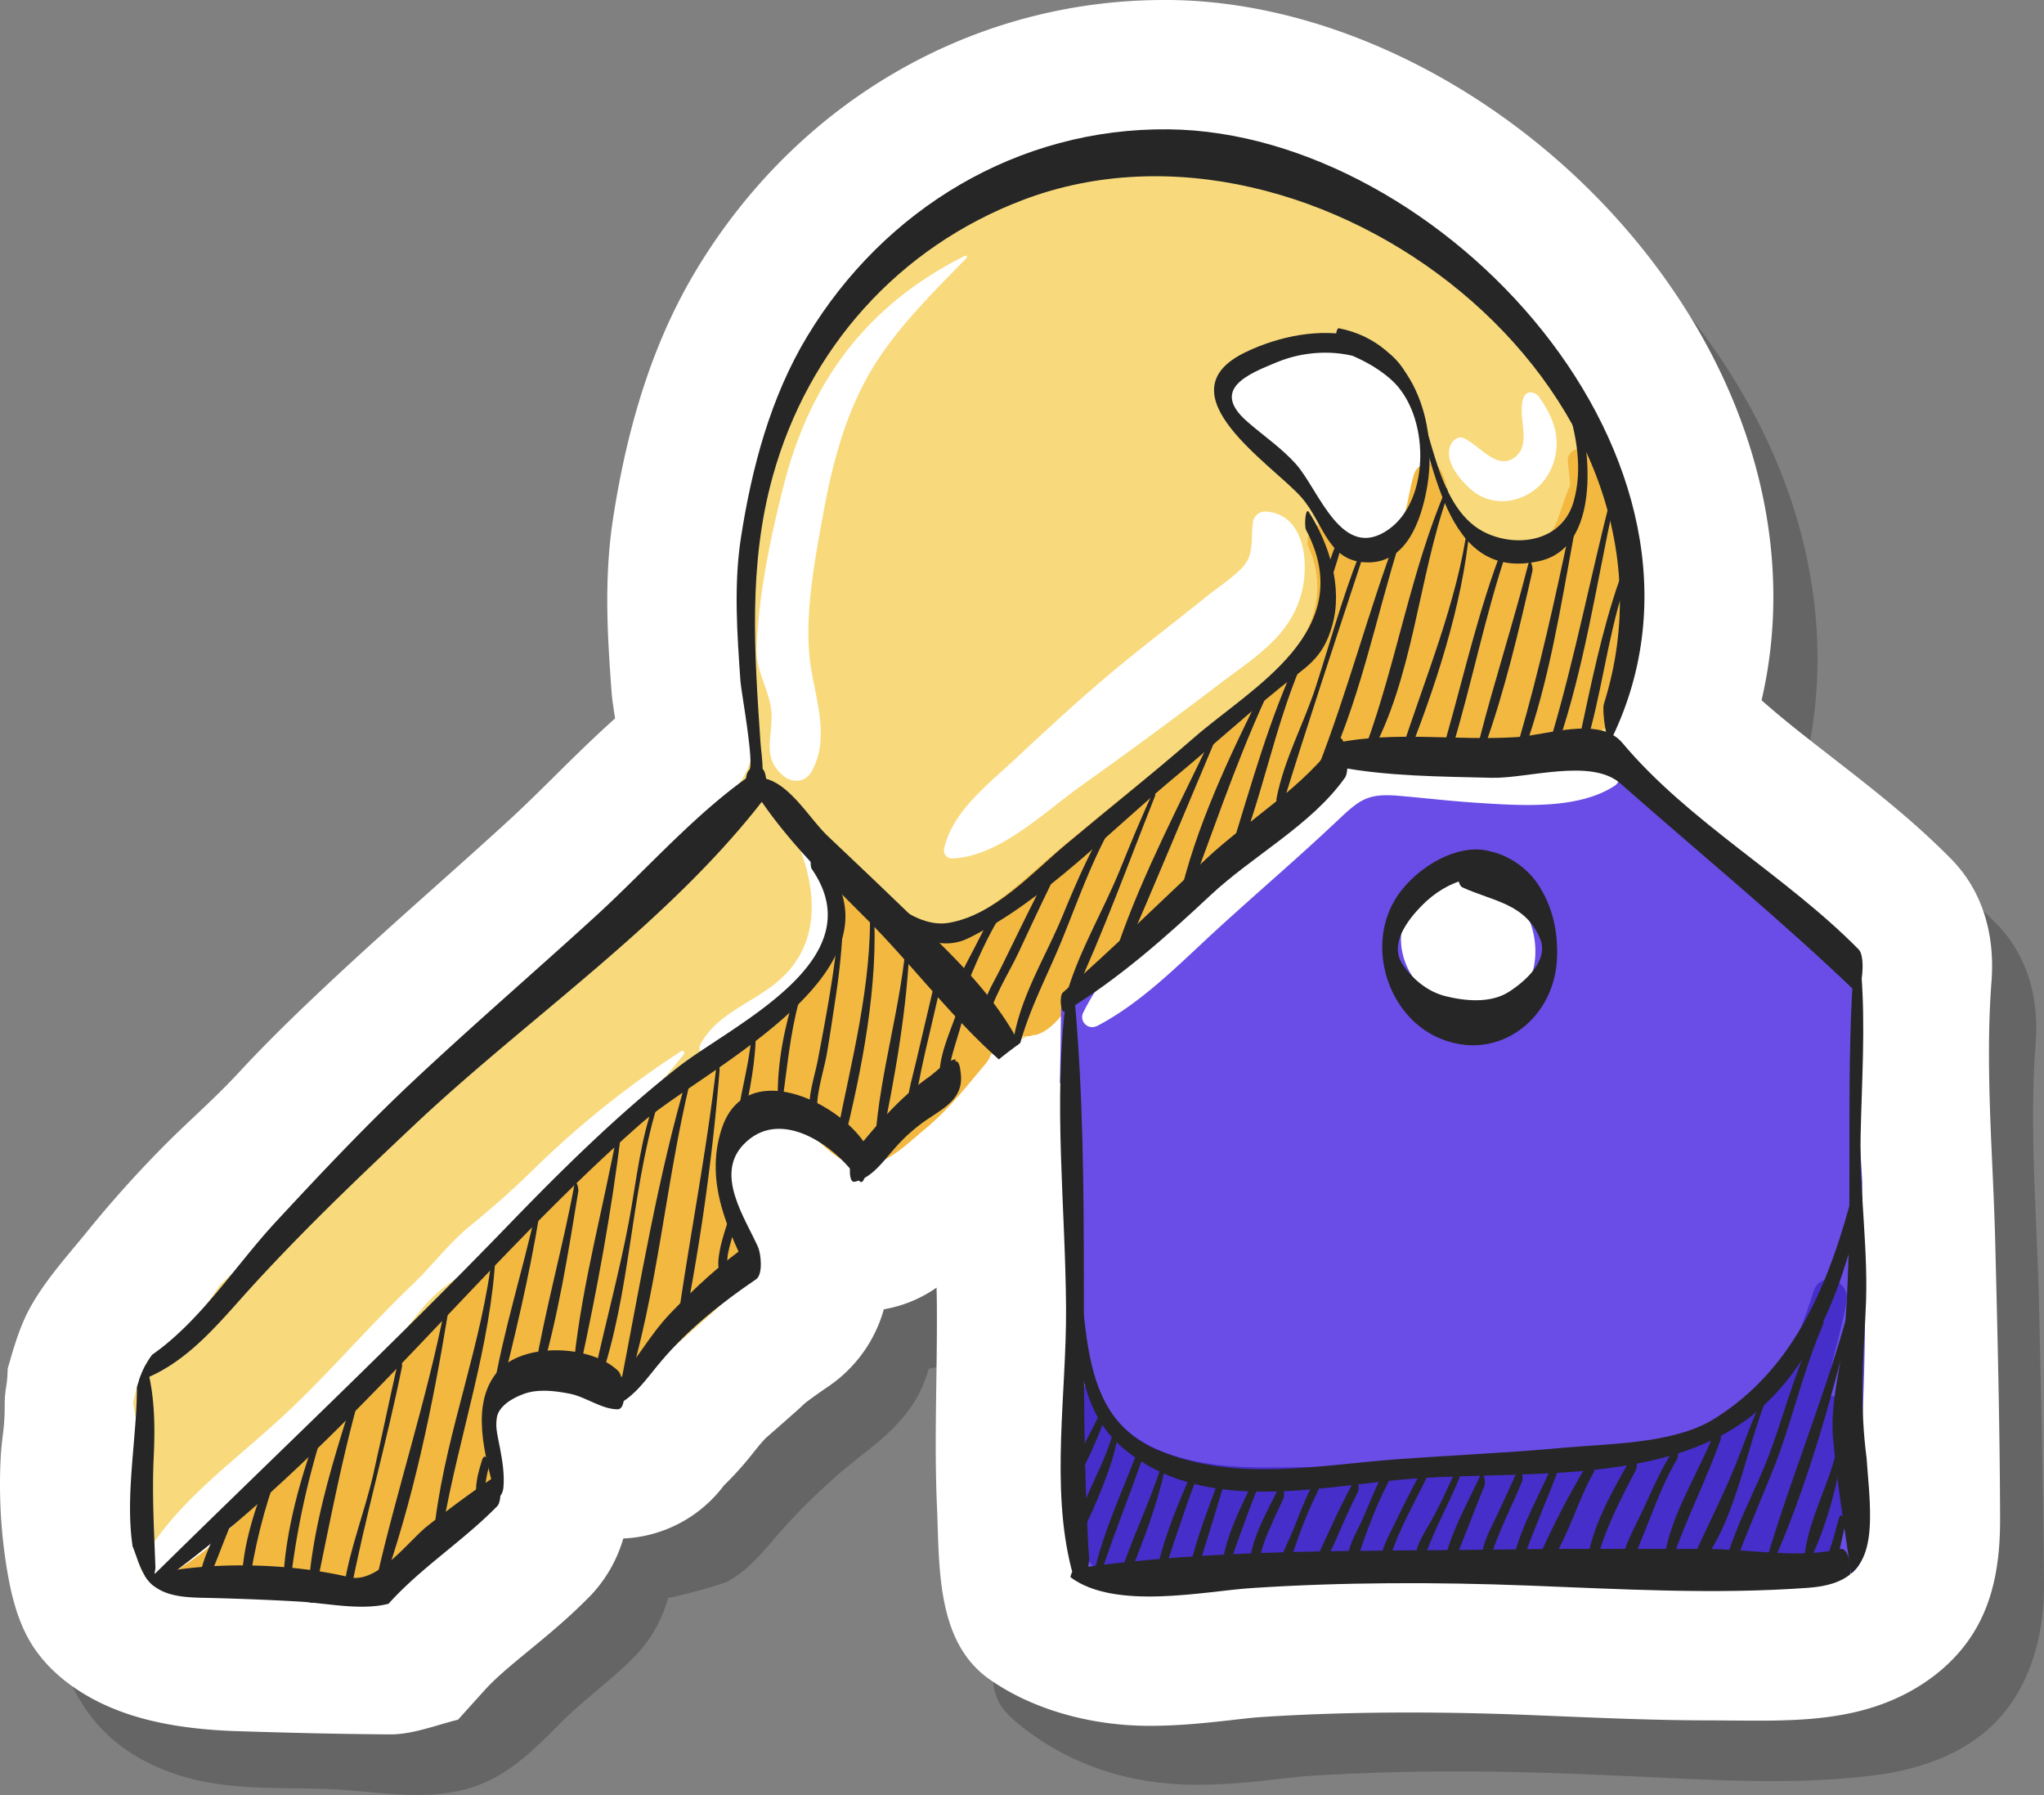 <svg xmlns="http://www.w3.org/2000/svg" width="1080" height="948.24" viewBox="0 0 1080 948.24"><rect x="0" y="0" width="1080" height="948.24" fill="#808080" stroke="none"/><g id="Слой_2" data-name="Слой 2"><g id="RealEstate25_545483216"><g id="RealEstate25_545483216-2" data-name="RealEstate25_545483216"><g opacity=".3"><path d="M1080 835.49c-.39-48.66-1.53-97.31-2.63-146-1-45.51-5.27-92.81-1.8-138.15 2-25.83-5.23-47.74-21-63.66-20.18-20.49-41.79-37.25-62.69-53.46-13.44-10.43-26.44-20.51-38-30.8 15.81-66.51 2.48-139-38.87-205C854.4 101.58 745.18 35.76 643.26 34.66h-3.07C540 34.64 448.19 87.5 394.69 176c-21.43 35.47-35.8 78.26-43.91 130.8-5 32.52-2.8 63.57-.83 91.19.3 3.94.89 7.81 2 14.82v.22c-11.68 10.39-22.54 21.13-33.18 31.65-8.3 8.21-16.14 16-23.8 23-12.6 11.52-25.71 23.21-38.38 34.51-19.83 17.69-40.33 36-60.34 54.84-26.9 25.36-51.48 51.58-74.36 76.27q-1.83 2-3.62 4l-14.72-29.42-60.38 115c-.37.7-.72 1.39-1.05 2.09s-.86 1.72-1.33 2.71c-.63 1.34-1.23 2.69-1.72 3.82s-.92 2.19-1.39 3.37c-.33.83-.64 1.67-1 2.56l.18-.5-.68 1.85c-.64 1.8-1.24 3.61-1.81 5.46-.34 1-.67 2-1 3.09l-2.62 9v1.24l-.57 2.62-2.47 11.83s1.95 12.7 2 13.08c-.17 2.07-.35 4.15-.52 6.23-.59 6.94-.63 14.08-1.45 21-.74 6.28-4 10-6.28 15.86-2.72 7-.55 14.76 1.64 21.9 6.83 22.31 14.12 45.44 30 62.56 13.19 14.23 31.42 23.11 50.3 27.58 24.91 5.89 50.6 3.64 75.93 5.19 25.83 1.59 52.15 7.06 76.89-3.81 15.55-6.83 27.67-19 39.45-30.92 12.65-12.75 27.35-23 39.8-35.74a71.32 71.32.0 0 0 17.59-31c-.24.87 28.35-6.85 31.15-8.38 10.11-5.54 16.64-13.07 24-21.67a326.45 326.45.0 0 1 47.87-45.78c16.12-12.54 29-24.65 34.62-45.07a67.06 67.06.0 0 0 30.81-13.34c.13 4.92.21 9.79.24 14.64.08 11.69-.6 24.6-1.32 38.26-1.23 23.55-2.36 47.17-.72 70.74.8 11.5 3.44 22.69 4.49 34.08 1 10.65-1.54 22.17 3.75 32 2.5 4.66 6.51 8.3 10.62 11.62 27 21.83 59.32 31.79 93.78 31.79 16.52.0 32.19-1.78 44.78-3.22 5.24-.59 10.19-1.15 13.4-1.37 24.61-1.63 51.16-2.46 78.9-2.46 19.2.0 39.37.4 59.93 1.18q10.38.39 20.73.84c46 1.9 94.27 5.81 140.08.06 24.12-3 48.59-11.46 65.27-29.15 12.82-13.59 20.09-31.74 23-50.2A139.78 139.78.0 0 0 1080 835.49z" fill="#262626"/></g><g><path d="M1055 802.59c-.13-48.81-1.35-97.6-2.57-146.38-1.14-45.39-5.43-92.53-2-137.75 2-25.83-5.23-47.74-21-63.66-20.18-20.49-41.79-37.25-62.68-53.45-13.45-10.44-26.45-20.52-38-30.81 15.81-66.5 2.48-139-38.87-205C829.32 68.67 720.09 2.85 618.17 1.75h-3.06c-100.23.0-192 52.86-245.5 141.39-21.44 35.47-35.8 78.26-43.91 130.8-5 32.52-2.8 63.57-.83 91.19.29 3.95.88 7.81 2 14.82v.22c-11.68 10.4-22.54 21.13-33.17 31.65-8.31 8.21-16.15 16-23.8 22.95-12.61 11.52-25.71 23.21-38.38 34.51-19.83 17.69-40.34 36-60.35 54.84-15 14.13-29.87 28.59-43.83 43.75-12.51 13.57-26.62 25.66-39.69 38.86a601.84 601.84.0 0 0-40.21 44.86c-11.56 14.26-26.24 30-33.44 47-.47 1.09-.93 2.19-1.4 3.37-.33.83-.64 1.67-1 2.56l.19-.5-.68 1.85c-.65 1.8-1.24 3.61-1.82 5.46-.34 1-.66 2-1 3.09l-2.61 9.05v1.24c0 5.92-1.71 11.62-1.51 17.67.29 9-1.61 18.17-2.1 27.21a272.22 272.22.0 0 0 3.5 60.61c2.21 12.86 5.44 25.8 12.24 36.94 6 9.83 14.61 17.92 24.26 24.23 24.28 15.89 54.23 20.47 83.23 21.4 26.83.87 54.06 1.55 80.86 1.71 11.28.07 23.84-4.81 34.91-7.58l13.61-15.13c6-6.65 14.54-13.68 23.59-21.12 9.93-8.16 21.18-17.4 32.11-28.58A71.22 71.22.0 0 0 328 811a68.86 68.86.0 0 0 53.29-27.54 172.09 172.09.0 0 0 15.56-17.39c1.11-1.38 2.22-2.77 3.42-4.18.83-1 1.83-2.09 3.06-3.39q8.07-7.08 16.09-14.19c1.65-1.46 3.26-2.94 4.8-4.41 3.94-3 8.18-6.05 12.65-9.08 15.17-10.32 24.39-25 28.75-40.72a67 67 0 0 0 30.82-13.34c.12 4.92.2 9.79.24 14.64.22 34.71-1.48 69.44.0 104.13 1.34 30.73-.58 70.58 26.84 90C547.25 902.3 578.66 910 607.3 910c16.52.0 32.19-1.78 44.79-3.22 5.23-.59 10.18-1.15 13.39-1.37 24.62-1.63 51.16-2.46 78.9-2.46 19.21.0 39.37.4 59.93 1.18q10.38.39 20.73.84c25.71 1.06 52.29 2.15 79.12 2.15 28.92.0 59.7 1.86 87.47-7.72 21-7.24 40.23-21 51.16-40.37C1052.43 841.94 1055.07 822.31 1055 802.59z" fill="#fff"/><path d="M206.47 916.22h-.26c-23.43-.15-49.14-.69-80.91-1.71-36.58-1.18-63.31-8.07-84.12-21.69-10.69-7-19-15.33-24.79-24.78C9 855.88 5.83 841.59 3.92 830.49a274.18 274.18.0 0 1-3.52-61c.19-3.59.61-7.24 1-10.76a114.63 114.63.0 0 0 1.08-16.3 56.62 56.62.0 0 1 .76-9.69 57.27 57.27.0 0 0 .75-8L4.07 723l2.62-9c.31-1.07.64-2.12 1-3.16.57-1.83 1.17-3.67 1.82-5.5l.55-1.49c.31-.85.61-1.67.93-2.47.48-1.2.94-2.31 1.42-3.41 6-14.15 17.28-27.68 27.23-39.62 2.21-2.65 4.38-5.26 6.45-7.81 12.64-15.6 26.21-30.74 40.33-45 5.38-5.44 11-10.76 16.46-15.9 7.79-7.36 15.85-15 23.18-22.93 15-16.24 30.6-31.27 43.93-43.83 20.06-18.9 40.55-37.19 60.37-54.87l.34-.3c12.56-11.2 25.54-22.79 38-34.2 7.63-7 15.46-14.71 23.75-22.9 10.38-10.27 21.1-20.86 32.54-31.09-1-6.69-1.59-10.4-1.87-14.24-2-27.6-4.21-58.87.84-91.58 8.15-52.78 22.59-95.77 44.15-131.44C421.93 53.17 514.26.0 615.11.0h3.07c102.5 1.1 212.31 67.25 273.26 164.6 41 65.46 54.94 138.33 39.33 205.31 11.23 10 23.75 19.69 37 30 21 16.33 42.7 33.12 63 53.69 16.06 16.23 23.49 38.71 21.48 65-2.46 32.16-1 65.72.48 98.18.58 13 1.17 26.37 1.5 39.39 1.2 47.91 2.44 97.44 2.57 146.42h0c.06 23.93-3.89 42.12-12.45 57.26-10.5 18.58-29 33.2-52.1 41.16-24.2 8.34-50.49 8.11-75.9 7.89-4.07.0-8.12-.08-12.14-.08-26.92.0-53.49-1.09-79.19-2.15q-10.35-.43-20.73-.84c-50.23-1.91-97.19-1.47-138.64 1.28-3.13.21-8 .76-13.1 1.34-12.83 1.46-28.53 3.25-45.2 3.25-31.63.0-62.51-9-84.71-24.72-25.22-17.84-26.28-51.55-27.22-81.3-.11-3.42-.21-6.77-.36-10-.95-21.78-.63-43.9-.33-65.3.18-12.76.37-25.94.29-38.9.0-3.74-.08-7.5-.16-11.27A69 69 0 0 1 467 691.67a73 73 0 0 1-29.14 40.62c-4.42 3-8.65 6-12.58 9-1.41 1.36-3 2.85-4.7 4.33-5.33 4.74-10.72 9.47-16.1 14.19-1.08 1.16-2.06 2.24-2.88 3.21-1.11 1.31-2.15 2.61-3.18 3.89l-.27.34a173.76 173.76.0 0 1-15.66 17.48 70.26 70.26.0 0 1-53.16 28 73.16 73.16.0 0 1-17.67 30.55c-11 11.23-22.24 20.49-32.19 28.66-9.06 7.45-17.56 14.42-23.46 21l-14 15.52-.51.13c-3 .74-6 1.63-9.15 2.54C223.79 913.63 214.88 916.22 206.47 916.22zm-199-192.5v1a62 62 0 0 1-.77 8.51A53.22 53.22.0 0 0 6 742.33a116 116 0 0 1-1.1 16.8c-.4 3.48-.81 7.07-1 10.56A270.18 270.18.0 0 0 7.34 829.9c1.85 10.79 4.89 24.67 12 36.33 5.49 9 13.48 17 23.73 23.69 20.25 13.25 46.41 20 82.33 21.12 31.74 1 57.42 1.56 80.82 1.71h.24c7.92.0 16.58-2.52 25-5 3-.86 5.92-1.72 8.76-2.44l13.26-14.74c6.08-6.76 14.68-13.82 23.78-21.3 9.94-8.16 21.13-17.36 32-28.45a70 70 0 0 0 17.16-30.28l.34-1.24h1.29A67 67 0 0 0 380 782.46a173.89 173.89.0 0 0 15.53-17.36l1.61.76-1.35-1.09c1-1.3 2.11-2.63 3.25-4 .85-1 1.87-2.13 3.12-3.46 5.49-4.84 10.87-9.55 16.2-14.29 1.64-1.45 3.23-2.92 4.76-4.37q6.18-4.74 12.87-9.27A69.73 69.73.0 0 0 464 689.67l.3-1.07 1.11-.18a65.46 65.46.0 0 0 30-13l2.71-2.11.09 3.44c.12 4.92.21 9.81.24 14.67.08 13-.11 26.2-.29 39-.31 21.35-.62 43.42.33 65.1.14 3.26.25 6.63.36 10.06.91 28.94 1.94 61.73 25.75 78.58 21.64 15.31 51.78 24.09 82.71 24.09 16.47.0 32.06-1.78 44.59-3.21 5.39-.61 10.27-1.16 13.48-1.38 41.57-2.76 88.65-3.2 139-1.28 6.92.26 13.83.55 20.73.83 25.67 1.06 52.2 2.16 79 2.16q6 0 12.17.07c25.13.22 51.1.45 74.74-7.7 22.29-7.68 40.12-21.74 50.21-39.59 8.25-14.59 12.07-32.24 12-55.54h0c-.12-48.94-1.36-98.45-2.56-146.34-.33-13-.93-26.38-1.5-39.33-1.45-32.56-3-66.23-.48-98.6 1.93-25.26-5.15-46.8-20.49-62.3-20.1-20.41-41.66-37.13-62.51-53.3-13.7-10.63-26.53-20.59-38-30.89l-.77-.68.24-1c15.77-66.35 2-138.68-38.66-203.68-60.35-96.39-169-161.89-270.35-163h-3C515.49 3.47 424.27 56 371.09 144c-21.32 35.27-35.61 77.85-43.68 130.17-5 32.32-2.77 63.39-.81 90.8.29 3.88.87 7.71 1.94 14.68l.15.93-.67.85c-11.64 10.35-22.55 21.13-33.09 31.56-8.34 8.24-16.19 16-23.87 23-12.5 11.42-25.49 23-38.06 34.23l-.34.3c-19.8 17.66-40.28 35.93-60.31 54.8-13.27 12.52-28.85 27.5-43.75 43.66-7.41 8.05-15.52 15.7-23.35 23.1-5.43 5.12-11 10.42-16.38 15.81-14 14.17-27.53 29.22-40.09 44.73-2.09 2.57-4.27 5.19-6.49 7.85C32 672.84 21.39 685.59 15.58 699.27c-.46 1.08-.91 2.17-1.37 3.33-.26.66-.51 1.32-.77 2h0l-.68 1.85c-.62 1.76-1.22 3.55-1.78 5.37-.35 1-.67 2-1 3.06z" fill="#fff"/></g><g><path d="M862.14 359.2c-6.59-44.52 4.37-87.8-18-130.25-18.57-35.22-47.32-66.88-78.43-91.44-62.15-49-142.79-71.78-220.26-49.17C465.71 111.6 416.61 176.16 401.29 256a548.54 548.54.0 0 0-8.09 63.88 7.75 7.75.0 0 1 .93 3.95c-.43 24.54 8.24 50.43 3.24 74.78a39.16 39.16.0 0 1-7.18 15.82c-.11 1.18-.24 2.34-.4 3.5-1.84 12.85-9.82 17.7-19.2 25.69-19 16.15-36.31 34.27-54.3 51.49C250.86 557.7 181.66 616.73 115.94 679.13 108.73 690.6 100.39 701 90 709.8c-3.66 3.08-8 5.83-11.76 9C74.28 725.2 72 733.06 70.33 741c.34 2.19.77 4.42 1.15 6.67 4.17 25.23 1.19 51 1.31 76.67 1.62 4.44 3.54 8.81 6.83 12.05a19.9 19.9.0 0 0 10.31 3.42c27 1.17 54.22.92 81.23.55 24-.32 45.12-5.43 63.28-21.78 7.66-6.89 16.3-15.26 19.8-25.23 3.78-10.8-.41-21.07 1.32-32a36.87 36.87.0 0 1 54.55-26.91c7.93 4.3 16.77 2.85 23.36-3 13.86-12.35 27.9-24.5 41.78-36.83 11.55-10.26 20.37-21 17.23-37.51-2.28-12-12.73-20.19-14-32.55-1.39-14 6.44-26.89 19.93-31.16 25.33-8 42 20.52 66.42 19.44 13.82-15.94 28.9-28.21 45.7-41.75 7.27-5.86 12.75-16.15 21.44-20.23 2.5-1.17 5-.91 7.52-1.83 6.7-2.51 7.83-6.46 12.65-10.72a8.63 8.63.0 0 1 5.06-2.2c-.06-.86-.14-1.73-.28-2.59-.18-1.08 22.46-17.37 26.84-20.79 10.73-8.4 21.44-16.79 32-25.47 21.92-18.09 43.7-36.38 65.82-54.24 10.17-8.22 20.44-18.25 31.9-24.66s24.79-5.79 37.64-6.64c30.09-2 60.14-4.31 90.29-5.05a24.21 24.21.0 0 0 8.15-1.57C845.83 385.16 854.15 369 862.14 359.2zM752.27 240.06c-.35 16.68-8.42 58.55-33.59 50.69-16-5-23.86-24.26-32-37.05-7.8-12.28-15.92-17.26-27.36-25.52-4.38-3.16-6.48-4.67-7.7-8.78a3.27 3.27.0 0 1-1.54-1.45c-12.29-22.67 32.08-36.63 47.66-38.67C732.54 174.73 752.94 208.34 752.27 240.06z" fill="#f8da7d"/><g><path d="M866.39 305.43c-1.24-24.11-9.29-45.27-23.08-65-4-5.71-15.94-4.63-14.88 4 .48 3.94.86 7.88 1.21 11.82a105.23 105.23.0 0 0-4.38 11.77c-4 11.67-6 18.64-19.31 19.49-20.57 1.31-28.72-10-40.43-23.57a43.07 43.07.0 0 0-4.17-15.43c-3.24-6.17-12.22-4.2-14.14 1.84-3.06 9.58-3.43 19.58-7.93 28.74-2.95 6-8.32 10.54-11.58 16.16-10.36-1.32-18.16-10.53-26.3-16.45-6-4.35-11.18 2.5-10.39 8.11l-.26.07a44 44 0 0 0 2.42 6.22c16.71 49.63-43.58 82.52-76.9 109.2Q588.12 425 560.39 448.08c-20 16.57-38.48 36.85-64.27 43.06-6.66 1.61-7.72 9.61-3.76 14.26 4.38 5.13 9.13 7.73 14 8.55a12.5 12.5.0 0 0 4 9.14c8.94 8.64 20.44 25.7 34.14 24.2a7 7 0 0 1 2.66-.54A18.25 18.25.0 0 0 551.4 545c8.2-4.7 14-15.27 20.85-21.88 8.27-8 17-15.56 25.44-23.32 20.24-18.53 41.37-36 61.74-54.43q16.64-15 33.45-29.86c13.28-11.7 21.32-15.49 39.42-17 25.45-2.13 51-1.24 76.4-4.56 18.43-2.41 40.11-1.78 48.92-21C866.63 353.38 867.47 326.56 866.39 305.43z" fill="#f3b840"/><path d="M450.46 473.4c-7.47-6.17-21.22 2-14.61 11.28 15 21.12-14.87 42.74-29.66 51.79-14.3 8.75-26.84 19.88-39.51 30.81-32.29 27.85-63 57.45-94.33 86.38q-45.77 42.27-91 85.1c-24.28 23-53.11 45.2-74.63 71.6l-.78-.15c-20.92-4.45-24.85 28.51-3.86 28.51 30 0 64 12.27 93.63 4.58 10.17-2.64 17.15-8.51 24.66-15.54 11.89-11.15 26.15-23.11 36.21-35.81 5.14-6.49 6.6-12.65 6.26-20.63-.81-19.19-4.27-37.94 19.93-45.31 13-4 22 5.13 34 4.86 10.44-.22 20.26-10.45 27.7-16.45 12.34-9.95 25.1-20.11 36.73-30.83 7.29-6.72 11.66-15.29 10.63-25.46-1.37-13.41-12.46-23.39-11.58-37.33a30.36 30.36.0 0 1 23.73-28.09c26-5.7 32.5 26.16 55.33 22.68 10.76-1.64 20.95-11.94 29.09-18.65 12.61-10.37 22-22.43 32.45-34.9 4-4.73 4.25-10.73.0-15.47C498.36 521.24 476.64 495 450.46 473.4z" fill="#f3b840"/></g><path d="M562.31 586.91a8.82 8.82.0 0 1 .87 2.67c5.59 36.74.59 73.86 2.28 110.71.09 1.52.17 3.05.24 4.58A221.26 221.26.0 0 0 568.41 729a6.51 6.51.0 0 1-2 6.45c0 12.06-.05 24.13.16 36.2.18 10.43-1 20.71-1.95 31 .75 12.72 3.18 25.29 11.56 32.49A27.81 27.81.0 0 0 588.8 841c7.07-.28 14.16-.67 21.23-.57 2.89.0 5.78.0 8.66.07 8.93-1.29 17.48-3 24.14-3.47 27.77-2.12 55.62-3.05 83.46-3.36 36.94-.41 73.86.31 110.79.88q14-.4 28-.65c28.24-.45 56.49-.06 84.73-.41 8.12-.1 16.23-.29 24.34-.64a29.78 29.78.0 0 0 5.09-2.52 22.43 22.43.0 0 0 3.14-3.79c-3.88-25.56.64-52.3 1.75-77.92q1.17-27 1.33-54c-.89-16.62-1.5-33.26-1.59-49.91q-.06-9.92.13-19.84c-1.33-25-3.82-50-4.55-75-.26-8.91-1.49-22.24 1-33.24a110.65 110.65.0 0 0-11-10.58q-28.5-24.81-57.57-49c-19.36-16.17-38.68-35.15-59.69-49.08-9.82-6.5-20.33-6.89-31.69-7.59-15.43-.94-30.9-1.94-46.34-2.48-23.61-.83-52.79-5.21-73.46 8.73-23 15.5-43.12 37.8-63.7 56.34-19.08 17.19-40.12 34-57.38 53.33-9.31.0-18.85 5.81-19 17.67q-.21 19-.6 38.06a7.36 7.36.0 0 1 2.23 5.45C562.36 580.56 562.34 583.74 562.31 586.91zm178.63-97.53c4.78-23.39 34.33-39.12 54.09-23.11a3.59 3.59.0 0 1 1.42 3c12 10.58 17.82 28.68 13.26 44.45-5.48 19-23.83 26.45-41.79 19.59C750.45 526.6 737 508.55 740.94 489.38z" fill="#6a4de6"/><path d="M977.8 781.65c-.32-12.51-.14-25-2.16-37.42-.95-5.8-6.15-7.53-10.82-6.36 1.88-17.12 8.14-33.6 10.81-50.61 1.78-11.3-14-16.26-17.49-4.83-4.32 14.14-10.37 28.45-15.77 42.93-44 46.82-110.19 46.58-170.41 47.79-34.9.71-69.86 2.09-104.77 2-30.81.0-72.26-5.64-85.49-39-1.9-4.78-9.94-6.21-11.2.0-3.14 15.49-1.68 27.92 3.16 37.91-2.68 2.73-4.3 6.84-4 12.59.76 14.78-3.21 30.66 9.3 42 10.79 9.75 21.61 4.9 33.68 1.09 37-11.66 78.17-9.26 116.45-9.58q62-.52 124 1 30.07.74 60.11.51c9.12-.07 20.52.91 31.37.23 11.3 7 27.35 1 29.57-13.22C979.61 801.26 978.06 791.9 977.8 781.65z" fill="#452eca"/><path d="M86.84 832.93c29.72-14.76 54.42-46.06 75-71.29 10.78-13.22 23.54-24.07 34.68-37.07 9.28-10.84 17.56-22.26 26.56-33.32 10.55-13 24.44-19.54 38.15-29a190.28 190.28.0 0 0 30.15-26.41c23.85-25.21 48.26-52 69.93-78.86.72-.9-.19-2.43-1.32-1.71a497.93 497.93.0 0 0-78 62.41c-10.51 10.27-21.22 19.88-32.66 29.14C237 656.75 229 668.06 217.58 678.94c-23.53 22.5-44.88 47.8-68.68 69.76-24.45 22.56-55.48 44.78-72.49 73.8-4 6.9 3.83 13.7 10.43 10.43z" fill="#fff"/><path d="M422.4 447.47c9 23.75 10.76 49.6-8.62 68.47-13.73 13.36-34.17 18.24-43.63 35.61-2.28 4.18 2.55 10 7 7 12.09-8.36 23.35-17.77 35.28-26.41 10.19-7.38 19.23-14.88 24.23-26.77 9.27-22.05 7.43-45.21-12.88-58.87a.91.91.0 0 0-1.33 1z" fill="#fff"/><path d="M502.89 453.47c25-.77 48.62-24.31 68.07-38.15q37.13-26.4 73.36-54c19.28-14.63 39.44-26.29 44.18-51.82 2.89-15.57-.54-38.27-20-39.29a6.56 6.56.0 0 0-6.3 4.79c-1.39 6.95.39 15.58-3.57 21.9s-15.18 13.37-20.81 17.95c-17.36 14.1-35.22 27.47-52.32 41.92-16.74 14.13-32.77 28.95-48.76 43.92-14.13 13.21-33.48 27.86-37.86 47.53a4.22 4.22.0 0 0 4 5.28z" fill="#fff"/><path d="M766.33 235.4c-3.3 8.2 5.08 18.06 10.87 23.15 8.41 7.38 19.88 8 29.67 2.81 8.88-4.74 14.32-13.7 15.41-23.57 1.19-10.8-3.13-19.68-9.2-28.25-1.73-2.44-6.36-3.43-7.83.0-4.25 9.87 4.61 24.34-4.53 31.78-9.7 7.9-19.38-6.62-27.42-9.88-3.06-1.25-5.94 1.4-7 4z" fill="#fff"/><path d="M509.77 135.18C458.5 160.85 428.1 201.05 414 256.8c-6.94 27.4-13.33 57.73-14.18 86.06-.4 13.35 8.13 23.2 7.88 36.38-.24 12.29-4.43 21.75 6.28 30.64 4.57 3.79 11.25 3.61 14.54-1.87 11-18.36 1.25-41.43-.76-60.75-2.55-24.52 3.18-54 7.63-78.07 4.52-24.42 11.09-49.14 23.39-70.89 13.14-23.24 33.37-43 51.91-62a.73.73.0 0 0-.88-1.14z" fill="#fff"/><path d="M579.68 542c23.9-12.52 43.44-32.77 63.22-50.89 21.26-19.47 43.24-38.19 64.19-58 11.66-11 15.82-14.14 32.46-12.68 13.8 1.22 27.54 2.83 41.37 3.7 22.16 1.4 53 3.73 72.36-9.13 3.24-2.16 3-7.58-1.13-8.62-12.83-3.25-26.41-1.25-39.58-1.82-15.27-.67-30.51-1.51-45.72-3-26.16-2.5-48.35-4.71-71 11.17-23.42 16.46-44.77 36-65.86 55.28-21.33 19.53-44.57 40.58-57.56 66.74a5.31 5.31.0 0 0 7.2 7.2z" fill="#fff"/><g><path d="M526.44 480.22c-4.92 6.82-8.33 14.36-12.21 21.77-4.13 7.8-8.36 15.47-10.35 24.12-.36 1.51 1 8.62 2.67 4.71 6.37-15.18 12.57-31.43 21.14-45.54C528.4 484.1 527.74 478.42 526.44 480.22z" fill="#262626"/><path d="M554.3 460.23c-8.77 16.84-17.07 33.93-25.41 51-4.95 10.1-11.27 18.62-10.06 30.23.33 3.22 2.44 2.84 2.85-.08 1.9-13.09 11-26.38 16.54-38.3 5.8-12.33 11.49-24.69 17.48-36.9C556.4 464.67 555.33 458.25 554.3 460.23z" fill="#262626"/><path d="M583 438c-8.53 14.73-15.09 30.13-21.58 45.83-8.55 20.72-21 40.48-25.42 62.67-.31 1.55.42 4.77 1.37 5.75l1.7-1.26a3.56 3.56.0 0 0 .13-.39c5.37-19 14.56-36 21.94-54.14s13.91-36.52 22.93-54C584.62 441.37 583.92 436.48 583 438z" fill="#262626"/><path d="M609.61 417.67c-6.51 13.85-12.23 28-18 42.15-8.54 20.9-20.5 41-27.23 62.57-.5 1.6.62 9 2.37 5.14 16.28-35 29.39-71.34 43.63-107.24C610.59 419.69 610.07 416.71 609.61 417.67z" fill="#262626"/><path d="M640.19 389.24c-16.86 35.53-36.19 72-49.1 109.11-.72 2 .95 10.55 2.9 6.08 16.11-37.08 31.6-74.4 47.32-111.65C641.67 391.91 640.83 387.88 640.19 389.24z" fill="#262626"/><path d="M667.37 363.72c-17.65 35.53-35.84 73.41-44.53 112.3-.32 1.4 1.12 7.87 2.51 4.27C639.71 443 651.83 405.5 668.56 369 669.16 367.72 668.23 362 667.37 363.72z" fill="#262626"/><path d="M686 347.07c-15.21 32.08-25 68.05-35.55 101.88-.6 1.9.86 10.6 2.68 6.15 13.64-33.47 20-69.63 34-103C687.62 350.94 686.81 345.47 686 347.07z" fill="#262626"/><path d="M708.51 282c-3.54 6.77-6 14.45-8.06 21.79a8.75 8.75.0 0 0 .12 5.38c.52 1.3 1.55 1.37 1.95-.05 2.35-8.07 5.33-16.07 7.08-24.29C709.71 284.38 709.22 280.65 708.51 282z" fill="#262626"/><path d="M717.92 293.7c-8.79 22.51-15.18 45.76-22.56 68.75-6.49 20.1-16.89 38.57-20.89 59.43-.45 2.36 1.59 8.78 3.11 3.81 13.23-43 27.56-86 41.62-128.82C719.5 295.92 718.78 291.47 717.92 293.7z" fill="#262626"/><path d="M738.35 282c-15.36 41-26.25 83.32-42.2 124.16-.73 1.87.62 9.49 2.59 5.52 19.54-39.48 27.83-84.16 41-126C740 284.62 739.3 279.45 738.35 282z" fill="#262626"/><path d="M764.09 258.15C745.37 301.83 738 349.43 721.73 394c-.44 1.23.59 8.06 2 5.5 23-40.88 25.62-94 41.25-138.16C765.27 260.61 764.59 257 764.09 258.15z" fill="#262626"/><path d="M775.48 277.43c-5.49 40.57-22.65 81-35.13 119.85-.56 1.7.83 9 2.35 5.21 15.22-38 30.22-82.89 33.81-123.87C776.58 277.8 775.73 275.55 775.48 277.43z" fill="#262626"/><path d="M794.17 288.72c-12.68 32.61-20.36 66.88-29.89 100.49-.58 2.12 1.88 10 3.21 5.54 10.2-33.88 17-68.6 28.17-102.22C796 291.41 795.19 286.09 794.17 288.72z" fill="#262626"/><path d="M807.43 298.28c-7.9 31-17.78 61.4-25.73 92.33-.39 1.57 1.28 8 2.59 4.4 10.84-30.25 18.31-62.11 25.41-93.39C810.13 299.72 808.5 294 807.43 298.28z" fill="#262626"/><path d="M829.52 279c-7.91 37.71-16.15 74.94-26.91 112-.53 1.83 1.47 9.13 2.94 5 13.08-36.56 19.09-75.57 26.13-113.62C832 280.58 830.42 274.69 829.52 279z" fill="#262626"/><path d="M851.3 262c-10.84 42.23-19 84.81-31.37 126.68-.6 2 1.62 9.51 3.06 5.25 14.2-41.61 20.59-85.8 29.89-128.67C853.1 264.26 852 259.46 851.3 262z" fill="#262626"/><path d="M855.64 306.46c-9.42 27.09-15.06 55.61-21.11 83.58-.58 2.6 1.67 9.56 3.31 4.18 8.35-27.15 11.24-55.66 19.87-82.8C858.21 309.84 856.85 303 855.64 306.46z" fill="#262626"/><path d="M119 798.54c-5 11.94-12.26 24-13.9 37-.17 1.52 1.37 7.78 3.05 3.94 4.91-11.22 9.16-23 13.81-34.35C122.87 802.85 120.92 793.9 119 798.54z" fill="#262626"/><path d="M145.11 771c-8.87 21.26-17.68 44.73-17.37 68.09.0 3.58 2.74 5.46 3.39 1 3.25-22.2 8.17-42.94 16.19-64C148 774.44 146.61 767.47 145.11 771z" fill="#262626"/><path d="M170.35 749.23c-10.17 26.36-19.44 57.4-20.67 85.64-.15 3.67 3 8.14 3.63 2.21a427.39 427.39.0 0 1 18.44-84.48C172.09 751.56 171.25 746.86 170.35 749.23z" fill="#262626"/><path d="M165.33 846.68a4.74 4.74.0 0 0 .28-.91c7.67-36.07 14.25-72.33 24.23-107.91.36-1.3-1.09-6.62-2-3.69-10.87 34.38-23.42 72.87-25.1 109a7.47 7.47.0 0 0 .92 3.37z" fill="#262626"/><path d="M210.39 719c-4.48 19.84-8.61 39.75-13.11 59.57-4.61 20.37-12.61 39.73-15.64 60.41-.36 2.55 2.55 7.85 3.46 3 7.67-40.11 19.2-79.8 27.31-120C212.74 720.34 211.25 715.15 210.39 719z" fill="#262626"/><path d="M235.08 690.58c-9.6 49-25.4 96.22-36.4 144.79-.36 1.6 1.45 8.24 2.83 4.45 16.8-46.8 27.21-97.51 35.25-146.49C237 691.91 235.77 687.06 235.08 690.58z" fill="#262626"/><path d="M260.25 661.31c-5.31 48.1-24 93.65-30.19 141.52-.38 3 3.11 8.92 4.06 3.46 8.34-47.71 25.31-95.34 27.74-143.89C262 660.63 260.55 658.38 260.25 661.31z" fill="#262626"/><path d="M283.11 639.75c-7 32.11-17.34 63.71-22.65 96.16-.38 2.31 1.73 9.15 3 4 8.2-32.13 16-64.79 21.43-97.51C285.17 640.91 283.85 636.36 283.11 639.75z" fill="#262626"/><path d="M254.65 771.46c-1.69 5.47-3.44 11.6-3.08 17.39.07 1.3 1.74 5.88 3 2.58 1.92-4.94 2.07-10.58 3.53-15.71C259 772.93 256.35 766.06 254.65 771.46z" fill="#262626"/><path d="M303.46 626.1c-6.07 32.78-15.28 65.06-20.85 97.9-.35 2.11 1.4 8.28 2.82 3.6 9.47-31.8 14.78-65.56 20.13-98.27C305.83 627.59 304.24 621.92 303.46 626.1z" fill="#262626"/><path d="M326.31 597.29c-7.39 40.3-18.6 80.55-22.95 121.29-.26 2.39 2.37 7.58 3.39 2.92 8.76-40.17 16.33-81.49 21.36-122.33C328.28 597.78 326.84 594.34 326.31 597.29z" fill="#262626"/><path d="M345.83 581.82c-7.49 20-9.6 42.46-13.52 63.42-5.08 27-12.35 53.42-18.16 80.25-.34 1.61 1.5 8.26 2.81 4.45 16.23-47 16.09-97.78 30.05-145.12C347.24 584 346.62 579.74 345.83 581.82z" fill="#262626"/><path d="M363.14 568.56c-15.53 52.73-24.84 109.5-35.34 163.5-.45 2.29 1.61 8.27 3.07 3.58 16.73-53.56 20.63-109.79 33.72-164.14C364.81 570.58 363.8 566.25 363.14 568.56z" fill="#262626"/><path d="M378.43 564c-5.21 45-14 89.28-20.37 134.07-.34 2.4 2.33 7.51 3.24 2.93a1181 1181 0 0 0 18.91-135.67C380.37 563.27 378.84 560.5 378.43 564z" fill="#262626"/><path d="M397.22 543.19c-.4 15.8-5.37 30.91-7.38 46.51-.28 2.33 2.08 8.06 3 3.15 3-16.21 6.77-32.39 6.46-49C399.24 541.5 397.3 539.93 397.22 543.19z" fill="#262626"/><path d="M385 643.85c-1.67 5.48-3.59 10.9-4.66 16.55-.77 4.1-1.63 9.65.64 13.38 1 1.7 2.16.87 2.53-.8.86-3.7.5-7.54 1.26-11.31.9-4.55 2.44-9 3.67-13.47C389.24 645.42 386.7 638.33 385 643.85z" fill="#262626"/><path d="M420.27 524.05c-5.69 18.18-9.7 37.39-9.3 56.5.0 1.76 1.84 5.13 2.35 1.62 2.62-17.9 4.06-35.61 8.82-53.14C422.53 527.59 421.35 520.63 420.27 524.05z" fill="#262626"/><path d="M443.92 476.83c-1.34 28-6.58 55.75-11.82 83.21-1.86 9.72-6.38 21.72-3.58 31.72 1.41 5 4.22-.67 3.6-3.42-1.75-7.82 3.19-22.78 4.69-31.28 1.78-10.24 3.26-20.55 4.82-30.82a357 357 0 0 0 4.09-48.77C445.74 475.3 444 473.91 443.92 476.83z" fill="#262626"/><path d="M459.59 479.37c1.29 40.16-9.81 81.5-17.51 120.69-.54 2.77 2.15 10.13 3.57 4.41 9.78-39.35 18.68-84.37 16-125.14C461.44 475.91 459.49 475.89 459.59 479.37z" fill="#262626"/><path d="M479 494.85c-2.61 36-14 71-16.55 107.07-.15 2.13 2.11 7.38 3 2.83 7.29-35 14.12-72.91 15.26-108.63C480.8 494.16 479.26 491.47 479 494.85z" fill="#262626"/><path d="M494.74 515.3c-3.48 15-7.12 30-10.59 45.1-2.47 10.7-6 21-4.84 32 .34 3.32 2.68 3.08 3-.08 2.7-24.57 9.88-49 14.93-73.21C497.71 517 495.87 510.43 494.74 515.3z" fill="#262626"/><path d="M507.33 529.39c-3.58 12.4-10.57 25-10.95 38.06-.05 1.22 1 7.3 2.64 3.68 2.47-5.48 3.35-11.76 5.15-17.5 2-6.48 4-13 5.55-19.58C510.1 532.52 508.4 525.65 507.33 529.39z" fill="#262626"/><path d="M581.94 744.94c-4.52 10.28-10.69 19.77-14.28 30.46-.37 1.12.5 8 1.8 5.66a222.11 222.11.0 0 0 14-31C583.85 748.88 582.8 743 581.94 744.94z" fill="#262626"/><path d="M588.58 755c-4.25 17.62-14.87 33.34-20 50.73-.51 1.71.61 10 2.53 5.78 7.61-16.7 16.42-35.19 19.63-53.3C591 756.43 589.57 750.85 588.58 755z" fill="#262626"/><path d="M602.29 763.31c-7.79 21.26-17.81 41.87-23.33 63.9-.4 1.6 1.41 8.21 2.6 4.5 6.93-21.39 15.57-42.09 22.76-63.38C604.85 766.76 603.57 759.83 602.29 763.31z" fill="#262626"/><path d="M613.83 773.61c-5.53 18.09-13.93 35-20.07 52.88-.72 2.06 1 10.42 2.8 6 7.44-18.21 14.63-36.77 18.82-56C615.6 775.56 614.55 771.26 613.83 773.61z" fill="#262626"/><path d="M630.19 776.75c-7.15 16.38-14.38 33.07-18.39 50.55-.36 1.54 1.24 8.78 2.62 4.82 5.82-16.66 11-33.49 17.35-50C632.28 780.83 631.05 774.75 630.19 776.75z" fill="#262626"/><path d="M644.49 780.44c-5.83 16-12.36 32-16 48.7-.35 1.68 1.49 9.37 2.81 5.16q7.62-24.54 15.09-49.16C646.74 783.77 645.67 777.17 644.49 780.44z" fill="#262626"/><path d="M662.34 782c-6.51 13.94-14.18 28.3-16.45 43.69-.19 1.21 1 8.2 2.37 4.45 5.22-14.29 10-28.58 15.73-42.7C664.54 786.14 663.29 779.94 662.34 782z" fill="#262626"/><path d="M676.52 784.31c-7 14.41-17 30.44-16.54 47 0 1.15 1.63 5.82 2.63 2.57 2-6.23 3.07-12.61 5.25-18.81 2.91-8.11 6.8-15.85 10.34-23.68C679 789.62 677.69 781.91 676.52 784.31z" fill="#262626"/><path d="M695.19 781.45c-5 8.47-8.19 17.66-11.88 26.73-3.57 8.77-8.7 16.36-7.43 26.13.3 2.41 2.08 3.89 2.89.85 4.26-15.86 10.41-33.25 17.8-47.95C697.25 785.87 696.39 779.43 695.19 781.45z" fill="#262626"/><path d="M716 781.24c-5.67 10.33-10.72 20.93-15.58 31.65-3.31 7.27-7.1 13.88-5.09 22 .84 3.41 2.84 1.36 3.06-1 .61-7.15 4.77-14.12 7.54-20.64 3.67-8.55 7.47-17 11.64-25.37C718.41 786.26 717.28 779 716 781.24z" fill="#262626"/><path d="M731.91 776.66c-5.72 9.42-8.85 19.81-13.73 29.6-3.53 7.11-7.88 15.14-5.52 23.23.39 1.33 1.78 2.86 2.45.71 4.93-15.65 10.72-32.4 18.36-47C734.28 781.66 733.29 774.38 731.91 776.66z" fill="#262626"/><path d="M752 775.43q-7.9 14.46-15 29.31c-3.32 6.91-7.32 13.35-7.63 21.19-.09 2.39 2.25 8.94 3.44 3.42 3.56-16.46 13.3-33 20.65-48C754.14 779.93 753.15 773.39 752 775.43z" fill="#262626"/><path d="M770.41 773.94c-5.1 11.41-10.23 22.93-16.63 33.7-3.75 6.34-7.15 12.5-5.51 20 .58 2.65 2.25 2.14 2.88-.06 4.82-16.63 14.32-32.55 20.73-48.74C772.35 777.64 771.23 772.12 770.41 773.94z" fill="#262626"/><path d="M782.59 778.52c-6.59 14.47-15.05 29-19 44.51-.45 1.8 1 10 3.09 5.54 6.47-14.26 11.71-29.38 17.74-43.9C785.08 783.18 783.63 776.22 782.59 778.52z" fill="#262626"/><path d="M802.35 775.68c-3.53 7.9-7.18 15.74-10.8 23.6s-8.15 15.21-8.78 23.93c-.2 2.68 2.27 9.36 3.71 3.62 3.83-15.27 12-30 17.89-44.64C805 780.59 803.45 773.21 802.35 775.68z" fill="#262626"/><path d="M820.92 772.29c-7 16.71-16.7 32.66-21.07 50.36-.5 2 1.72 10.77 3.35 5.92 5.82-17.39 13.31-34 19.78-51.14C823.57 775.86 822.41 768.75 820.92 772.29z" fill="#262626"/><path d="M840.26 770.87a444.29 444.29.0 0 0-27.1 51.75c-.73 1.61.0 10.71 2.64 7.5 12-14.65 16.89-35.79 26.19-52.16C843 776.25 841.8 768.4 840.26 770.87z" fill="#262626"/><path d="M862.69 768.66c-10.09 18-24 40.87-24.4 62-.07 2.73 3 7.29 3.72 2.31 2.94-19.46 13.45-39.51 22.52-56.77C865.52 774.32 864.15 766.05 862.69 768.66z" fill="#262626"/><path d="M885 764.79c-7 10.36-11.71 21.77-17 33.07-4.49 9.58-10 18.85-11.74 29.39-.11.79.77 7.7 2.26 5 10.82-19.8 16.2-42.37 27.81-61.84C887.12 769.07 886.29 762.82 885 764.79z" fill="#262626"/><path d="M906.71 754.4c-7.9 21.38-21.92 42.11-26.61 64.38-.39 1.88 1.69 10.47 3.31 5.69 7.36-21.77 18.05-42.25 25.7-64C909.77 758.62 908.25 750.21 906.71 754.4z" fill="#262626"/><path d="M932.48 736.56c-6.49 12.26-10.69 25.78-16 38.62-6.71 16.39-14.85 32-22 48.18-.56 1.28.0 8.44 2.16 5.86 20.29-23.94 25.19-61.5 36.55-90C933.5 738.68 933 735.53 932.48 736.56z" fill="#262626"/><path d="M962.27 695c-11.12 21.6-17.71 45.69-25.69 68.57-8.12 23.25-21.4 44.28-26.5 68.56-.32 1.59 1.52 8.21 2.9 4.39 7-19.73 15.16-38.8 23.1-58.17 10.52-25.7 16.13-53.26 27.23-78.76C963.78 698.49 963.07 693.41 962.27 695z" fill="#262626"/><path d="M976.57 692.59c-12.28 44.89-30.4 87.94-43.47 132.56-.43 1.37.94 6.65 2.33 3.63 18.73-41.2 31.85-88.2 42.67-132.12C978.39 695.48 977.34 689.8 976.57 692.59z" fill="#262626"/><path d="M971.32 761.89c-3.57 20.17-15 38.37-17.63 58.57-.19 1.45 1.25 6.58 2.83 3.34 8.61-17.63 14.64-40.2 17.26-59.63C974 762.33 972 758.3 971.32 761.89z" fill="#262626"/><path d="M971.57 802.3c-1.17 4.45-2.35 8.88-3.71 13.26s-3.37 8.32-4 12.81c-.09.68.56 6 2.38 4.46 3.08-2.71 3.87-7.36 4.94-11.19 1.44-5.14 2.47-10.39 3.55-15.62C975.23 803.6 972.85 797.46 971.57 802.3z" fill="#262626"/><path d="M749.64 219.05C744.45 169.76 694 168.8 658.23 186c-45.37 21.72 14.06 59.35 29.36 76.69 12.24 13.86 13.77 35 36.22 34.4 19.58-.56 26.9-22.34 29.88-37.8 7-36.05-7.36-78.29-46.22-85.87-2.07-.39-2.45 10.66.29 11.7 10.31 4 19.33 8.27 27.53 15.65 20.09 18.13 20.82 63-1.53 78.87-24.76 17.55-36.69-20.56-49-34.46-7.47-8.41-17.22-15-25.67-22.39-20.08-17.45 1.11-25.45 15.78-31.51 27.63-11.42 66.32-3.81 73.44 29.65C748.88 223.61 749.76 220.17 749.64 219.05z" fill="#262626"/><path d="M442.64 457.41c15.48 15.11 42.68 51.13 69 38.23 40-19.59 75.37-57.23 109.51-85.45 18.37-15.19 36-31.26 54.5-46.32 14.51-11.81 23.14-15.32 28.28-33.46 5.71-20.14-1.62-43.08-12.35-59.92-1.83-2.88-2.54 7.44-1.5 9.43 28.25 53.56-28.83 83.24-59.38 109.91-22.07 19.28-45.1 37.45-67.55 56.29-18 15.1-37.42 37-61.55 41.34-21.81 4-44.06-24.21-58.38-36.44C441.9 449.9 441.3 456.11 442.64 457.41z" fill="#262626"/><path d="M744.88 208.4c13.29 32.17 17 1e2 68.86 87.91 34.9-8.13 26.36-68.95 16-91.93-1.41-3.14-2.5 7.27-1.94 9 5.23 16.68 8.58 34.43 3.65 51.65-5.77 20.11-28 24.39-45.23 17-27.16-11.67-29.15-54.67-40.35-78.2C745.16 202.26 744.45 207.41 744.88 208.4z" fill="#262626"/><path d="M562.26 644.33c12.49 38.22-4.13 91.9 32.19 121.53 40.28 32.87 96.1 20.73 143.64 16 59-5.93 139.64 4.76 188.49-34.78 33.28-26.91 48.95-72.79 57.18-113.08.69-3.36-2.26-13.16-4.21-5.76-12.45 47.58-30.38 94.65-74.28 121.58-21.21 13-55.3 12.77-79.36 15-29.29 2.72-58.73 3.92-88.09 6.08-42.46 3.16-84.56 12.2-125.47-4.64-50.18-20.66-33.11-83.07-49.21-124.36C562.48 640.17 562 643.6 562.26 644.33z" fill="#262626"/><path d="M429.93 449.17c-1.31-1.33-2.26 8.14-1 9.91 33.68 48.57-42.44 82.33-71.4 105.22-31.84 25.19-60.67 53.63-88.84 82.78-61.69 63.84-125.9 124.21-189 186.43a3.79 3.79.0 0 0-.58 2.28 17.32 17.32.0 0 0 1.35 1.36c.38.33.8.56 1.2.86 96.77-68.59 168.21-166.47 256.78-244.26C372 564.21 490 509.5 429.93 449.17z" fill="#262626"/><path d="M401.37 406.29c-31.78 20.79-58.53 52-86.58 77.62-32.51 29.69-65.91 58.44-98 88.63-24.72 23.32-48.08 48.14-71.19 73.08-21.11 22.78-39.46 52.09-65.24 70.06a46.64 46.64.0 0 0-7 13.84c22.5-7.92 38.24-25.82 53.89-43.37 28.94-32.43 60.84-62.88 92.47-92.62C279.88 537 353.53 487.29 404 421.66 405.9 419.24 405.35 403.69 401.37 406.29z" fill="#262626"/><path d="M70.52 818c2.37 6.21 4.2 13.42 9 18.22a17.76 17.76.0 0 0 2.6-8.09c-.68-19.53-1.83-38.39-.92-58 .74-15.76.67-31.62-3.29-47a8.66 8.66.0 0 0-.85-2.26 60.25 60.25.0 0 0-4.72 12c0 26.75-6.36 57.22-2.25 84.18A8.93 8.93.0 0 1 70.52 818z" fill="#262626"/><path d="M260.67 780.59c-12 8-23.44 16.56-34.72 25.45-10.17 8-26.42 30.74-41.37 27.15-31.68-7.6-75.5-8.76-108-.72a20.24 20.24.0 0 0 3.87 4.68c8.12 7 20.34 6.75 30.62 7 15.76.4 31.45 1 47.2 1.92 14.71.88 32.38 4.83 47 1.17 17.31-19.25 39.41-33.12 57.55-51.68C265.47 792.84 265.07 777.66 260.67 780.59z" fill="#262626"/><path d="M266 785.88c.62-7-.51-13.89-1.8-20.82-.94-5.11-2.55-10.57-1.79-15.81 1-6.7 8.76-10.86 14.34-12.89 7.61-2.75 16.35-1.64 24.07-.16 8.52 1.6 17.05 8.3 25.49 8.28 5.77.0 3.06-17.57.44-20.15-14.25-14-50.95-15.62-64.2.65-14 17.15-6.36 43.47-1.36 62.72C262.67 793.52 265.58 790 266 785.88z" fill="#262626"/><path d="M323.74 743.34c11.72-5.15 17.71-15 25.83-24.53 14.18-16.66 31.89-30.78 49.91-43 3.82-2.6 2.58-13.69 1-17.13-6.84-15.36-22.68-37.9-7.9-53.78 19.54-21 49.59.94 61.13 18.51 3.81 5.84 6.2-14.89 3.28-19.35-14.84-22.65-64.05-46-76-6.78-8.49 27.67 3.63 53 15.87 77.57q.15-9.37.32-18.72C381.26 667.22 367.4 680 354 694c-11.6 12.19-19.16 27.42-31 39.33C321.71 734.72 322 744.11 323.74 743.34z" fill="#262626"/><path d="M451.56 624.28c8.87-1.9 14.89-10.52 20.61-17a89.18 89.18.0 0 1 16.95-15.37c9.92-6.81 20.4-11.67 18.45-25.47-.24-1.73-.43-4.45-1.87-5.72h-1.34c-2.53 2.42 2.56-1.55-.13-1-4.59 1-9.67 6.59-13.48 9.27-15.66 11-28.13 25.93-40.2 40.81C449.09 611.67 447.69 625.11 451.56 624.28z" fill="#262626"/><path d="M397.69 420.41c8-4.12 4.6-21.06 4.16-27.85-3.25-47.67-6.53-94 6.38-140.67C427 183.9 475 130.43 540.74 105.54 695.46 47 900.17 205 847.44 371.91c-1.07 3.37 1.45 23.81 4.39 17.72C922.09 243.75 761.76 69.88 617.45 68.32c-79.65-.86-150.36 42.2-190.86 109.24-19.48 32.22-29.4 69.64-35.1 106.52-3.87 25.08-2 50.89-.23 76.07.39 5.26 7.55 44.21 4.56 46.66C393 409.11 393.45 422.6 397.69 420.41z" fill="#262626"/><path d="M527.78 559.65c3.29-2.72 6.74-5.29 10.22-7.86a10.35 10.35.0 0 0-.67-2.91c-15.09-27.72-40.47-50.26-63-72-12.16-11.75-24.44-23.35-36.74-35-10.67-10.1-21.75-30.81-37.15-31.09-2.62.0-1.44 7.61-.63 8.82 16.47 24.92 37 44.79 58 65.8C481.39 509 502.78 537.57 527.78 559.65z" fill="#262626"/><path d="M562.75 534.3c28.29-17.16 52.77-38.83 76.85-61.38 22.13-20.74 53.59-37.29 71.09-62.17 3.2-4.53-.21-26-4.28-19.95-16.31 24.23-47.88 42.91-69.13 62.92-25.16 23.72-49.8 47.74-75.73 70.63C559.66 526 560.34 535.77 562.75 534.3z" fill="#262626"/><path d="M706.64 405.07c26.68 5.09 54.37 5.11 81.49 5.82 18.67.48 52.66-10.57 68 2.95 41.32 36.41 84.75 72 124.68 110.29 2.16 2.08 5.62-18.16 1.23-22.61-38.58-39.15-89.58-67.09-124.81-109.06-12.11-14.44-40.2-4-56.06-3.06-31.63 2-63.68-3.29-94.86 3C703.42 393 703.73 404.51 706.64 405.07z" fill="#262626"/><path d="M563.09 529.75c-6.6 53.12-.15 107.85.19 161.24.3 44.53-8.3 94.53 2.89 138 2.81 11 9.67.94 9.26-5.63-6-97.68 1.16-195.93-7.46-293.75C567.46 523.84 563.76 524.44 563.09 529.75z" fill="#262626"/><path d="M661.08 838.94c48-3.18 97.7-3.21 145.77-1.37 49.74 1.89 98.94 4.85 148.73 1.2 10-.73 17.09-3.09 22.11-7.14.42-6.69-1.79-14.25-5.46-13.35-21.37 5.27-48.49.0-70.36.0-35.23.0-70.49-.29-105.72.24-74.45 1.15-153.7-.78-227.34 10-1.7.25-2.75 2.2-3.21 4.66C589.19 850.82 636.37 840.58 661.08 838.94z" fill="#262626"/><path d="M978.08 831.31c7.2-6.06 9.88-15.76 10-29.5.13-10.59-1.11-21.11-1.82-31.65-3.52-26.39-2-50.25-.5-77.82 1.7-30.67-3.3-61.63-2.65-92.4.6-28.84 2.59-57.4.34-86.2-.45-5.9-3.83-5.61-4.21.11-4.18 61.71.17 123.9-4.2 185.32-1.47 20.56-8.34 40.57-6.44 61.4C970.81 784.11 974.64 807.71 978.08 831.31z" fill="#262626"/><path d="M802.6 461.16c-17.41-26-53.61-6.33-65.79 14.57-14.67 25.17-3.2 60.42 22.56 72.19 30.76 14.07 61.26-8.46 63.23-40.38.91-14.55-2.09-28.89-10.37-41-8-11.72-25.4-21.3-39.3-15.8-3.65 1.45-3.8 16.38-.27 18 16.23 7.47 33.35 8.41 41.12 27.25 4.81 11.64-8.52 22.94-16.77 28.12-9.6 6-22.88 4.72-33.27 2.13-9.41-2.36-17.44-9-22.71-16.92-7.1-10.62 2.79-23.33 10.1-30.81 13.77-14.09 33.43-20.19 50.66-9.86C803.56 469.71 803.28 462.21 802.6 461.16z" fill="#262626"/></g></g></g></g></g></svg>